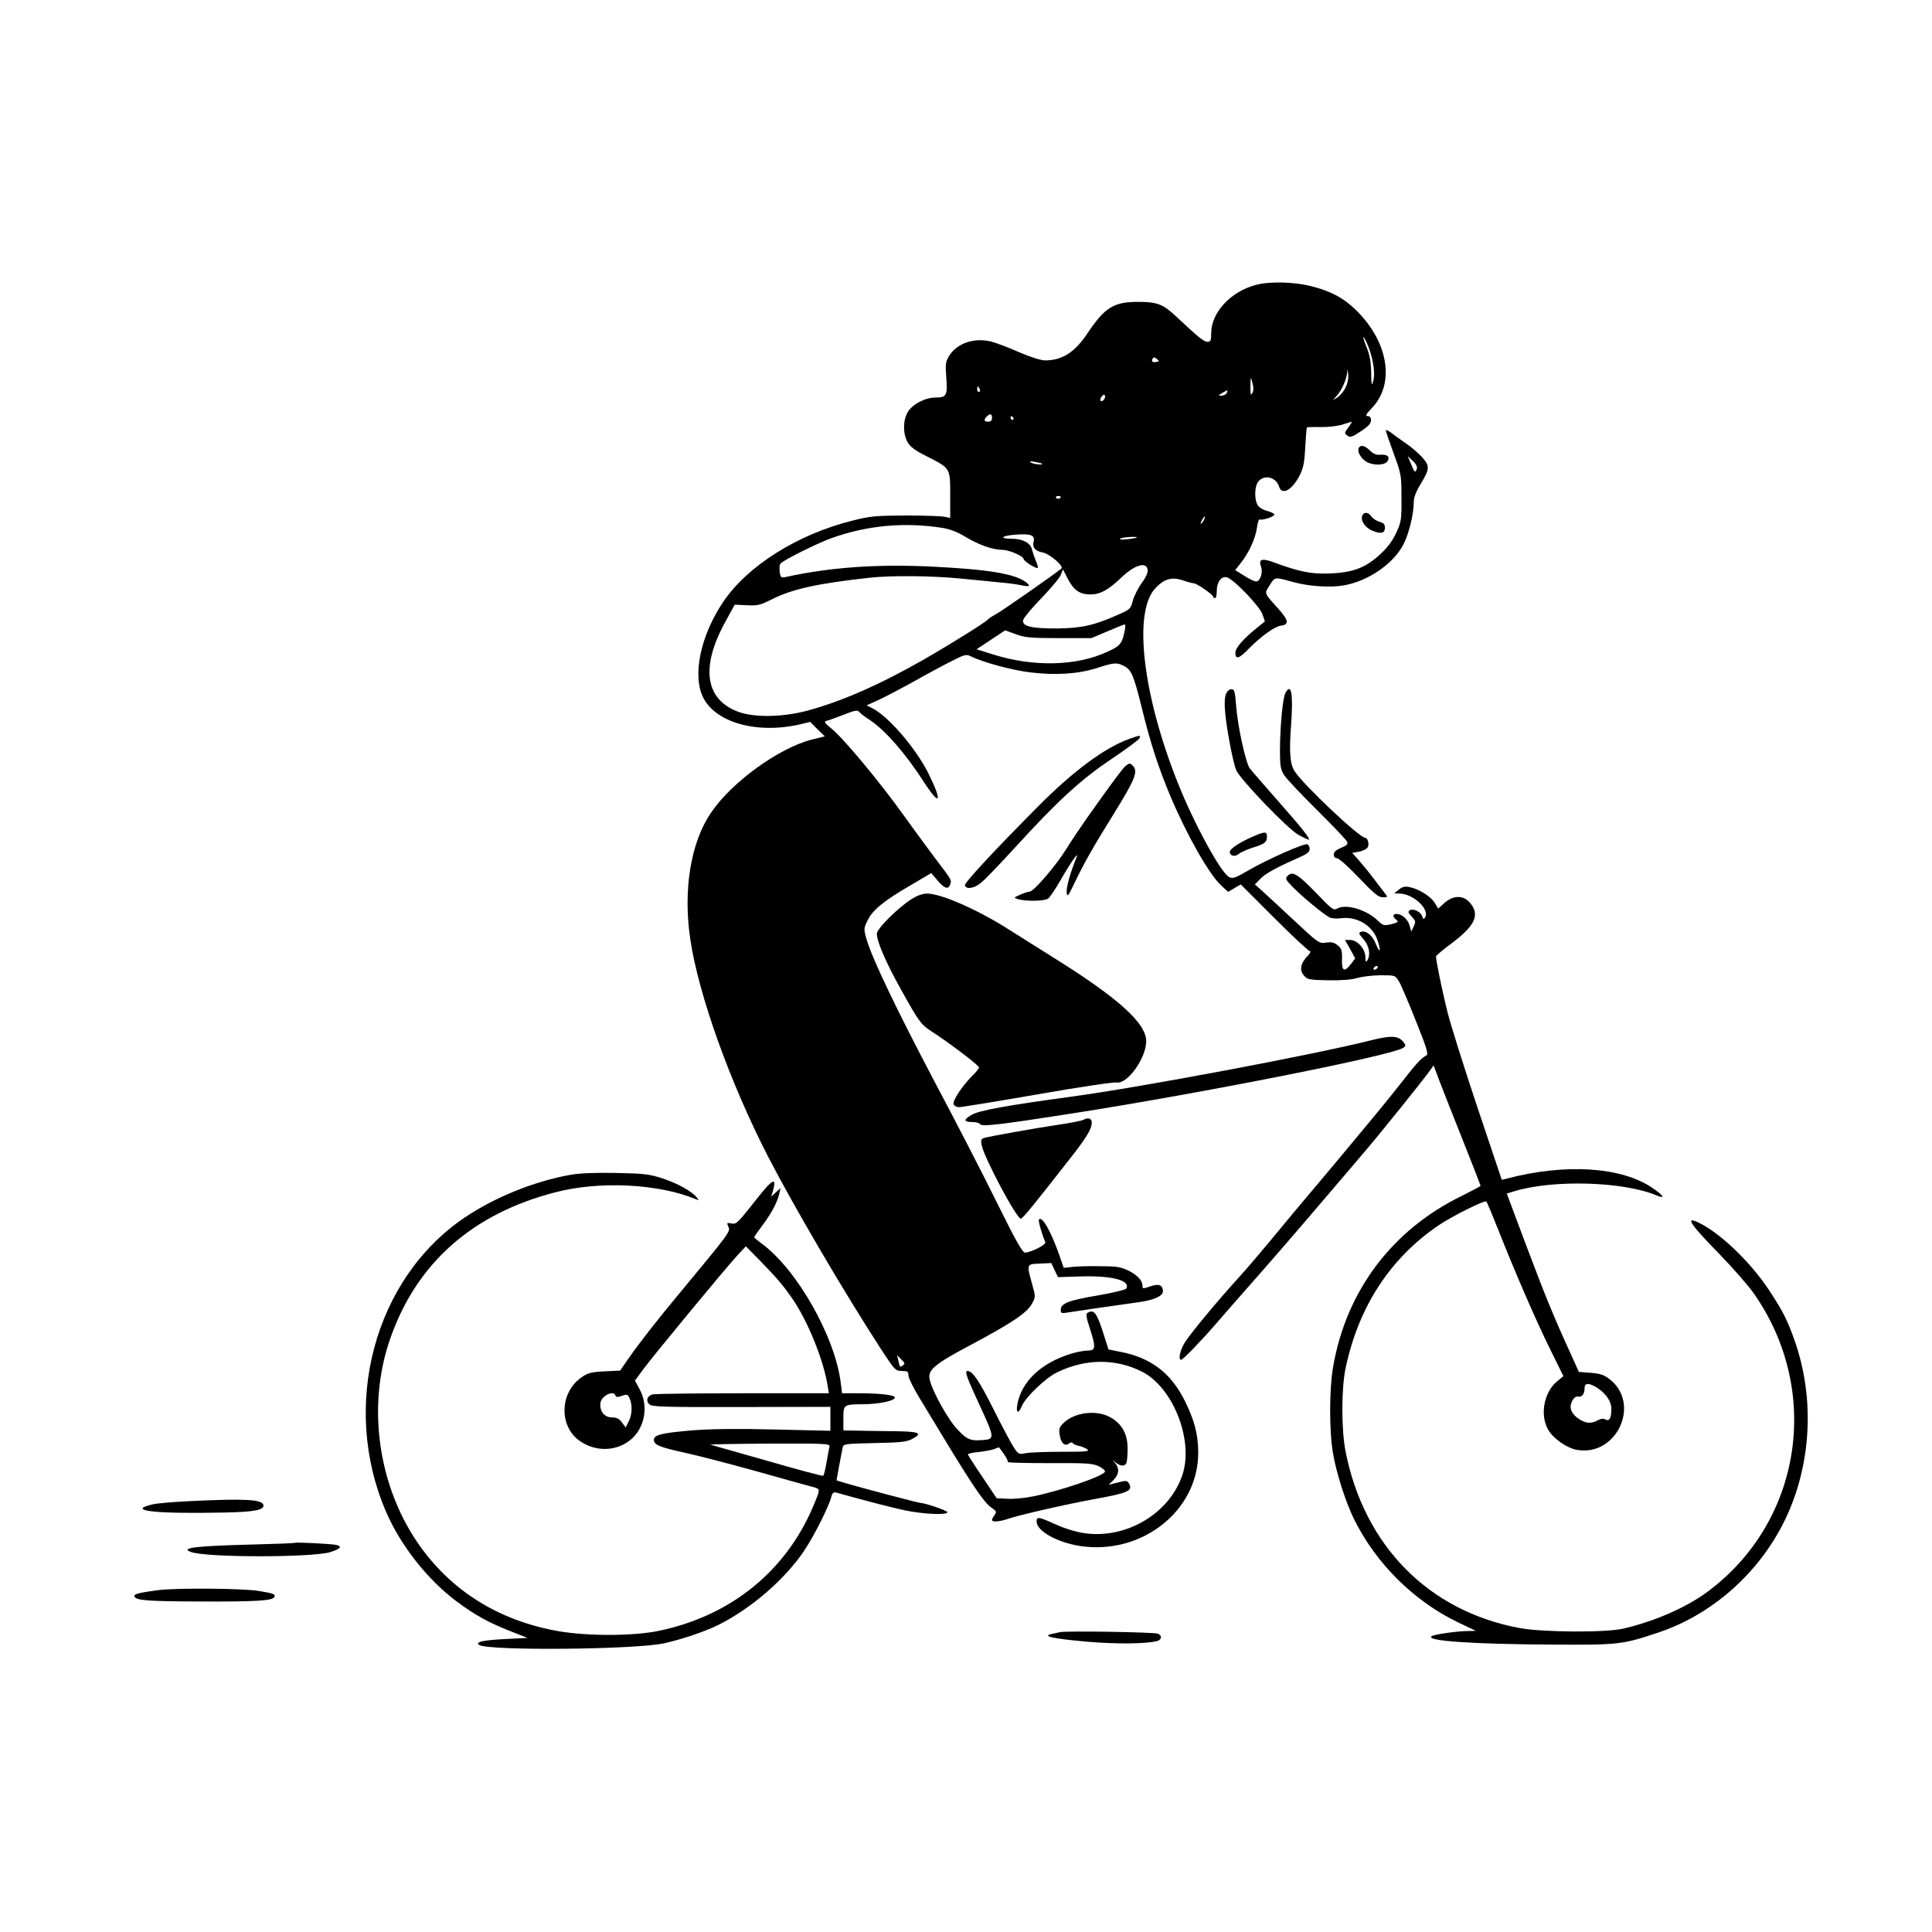 <?xml version="1.0" standalone="no"?>
<!DOCTYPE svg PUBLIC "-//W3C//DTD SVG 20010904//EN"
 "http://www.w3.org/TR/2001/REC-SVG-20010904/DTD/svg10.dtd">
<svg version="1.0" xmlns="http://www.w3.org/2000/svg"
 width="1040pt" height="1040pt" viewBox="0 0 1040 1040"
 preserveAspectRatio="xMidYMid meet">

<g transform="translate(0,1040) scale(0.1,-0.1)"
fill="#000000" stroke="none">
<path d="M6759 8866 c-135 -36 -239 -149 -239 -259 0 -40 -3 -47 -20 -47 -19
0 -48 23 -164 132 -75 71 -105 83 -211 83 -131 0 -179 -31 -273 -172 -68 -101
-135 -143 -227 -143 -22 0 -78 18 -139 44 -56 25 -123 50 -149 57 -93 23 -185
-8 -228 -77 -19 -32 -21 -45 -15 -118 7 -96 1 -106 -59 -106 -55 0 -125 -37
-149 -79 -26 -45 -26 -117 0 -162 15 -25 41 -45 104 -76 127 -65 125 -61 125
-208 l0 -123 -30 6 c-16 4 -111 7 -210 7 -162 -1 -191 -3 -288 -28 -295 -74
-563 -243 -694 -437 -110 -164 -159 -356 -121 -482 47 -157 283 -235 536 -177
l53 13 39 -39 40 -39 -69 -17 c-178 -45 -432 -229 -543 -393 -110 -160 -152
-418 -112 -683 44 -297 213 -769 418 -1168 141 -273 409 -730 612 -1043 71
-108 75 -112 109 -112 30 0 35 -3 35 -24 0 -13 28 -70 63 -127 35 -57 104
-171 154 -254 133 -218 194 -307 229 -330 28 -19 30 -23 18 -40 -8 -10 -14
-22 -14 -27 0 -13 43 -9 89 7 55 19 316 79 461 105 182 33 209 45 188 83 -7
14 -16 17 -34 13 -13 -3 -36 -9 -50 -12 l-26 -7 26 26 c30 30 33 62 9 91 -18
21 -18 21 3 3 26 -21 50 -22 58 -1 3 9 6 43 6 76 0 78 -30 133 -92 168 -77 44
-200 27 -258 -35 -18 -19 -21 -30 -15 -63 7 -42 28 -60 50 -42 8 7 16 7 19 2
3 -5 18 -12 33 -15 16 -3 36 -12 46 -19 15 -11 -7 -13 -135 -13 -84 0 -172 -3
-194 -7 -40 -8 -42 -7 -67 31 -14 21 -64 115 -111 209 -76 151 -111 202 -138
202 -17 0 -5 -32 66 -186 78 -168 80 -180 26 -185 -75 -7 -93 0 -144 54 -52
53 -140 212 -152 273 -10 50 27 81 221 184 218 116 304 173 330 222 20 37 20
38 1 105 -30 110 -31 108 41 111 l62 3 18 -38 18 -38 126 4 c168 5 268 -23
241 -66 -4 -6 -74 -23 -156 -37 -155 -26 -196 -43 -196 -77 0 -18 4 -20 33
-15 30 5 219 33 385 56 85 12 132 33 132 59 0 34 -23 43 -69 26 -38 -13 -41
-13 -41 3 0 29 -27 58 -77 83 -41 19 -64 23 -153 23 -58 1 -125 -1 -149 -4
l-45 -5 -26 75 c-45 126 -90 204 -107 186 -6 -5 14 -76 34 -123 5 -13 -71 -52
-108 -56 -14 -2 -48 58 -152 268 -73 149 -224 441 -335 650 -204 387 -337 664
-367 768 -16 56 -16 59 5 102 27 56 85 104 229 188 l114 67 34 -40 c38 -44 58
-50 68 -20 8 24 10 20 -85 145 -41 55 -119 161 -172 235 -127 177 -321 409
-381 457 -36 29 -43 39 -30 42 10 2 52 17 93 33 60 24 76 27 85 16 5 -7 29
-26 53 -41 86 -56 196 -182 297 -339 86 -133 99 -106 24 46 -68 137 -214 307
-302 353 l-32 16 60 27 c33 15 121 61 195 102 74 42 168 92 208 112 67 34 74
35 100 22 62 -31 224 -75 322 -86 136 -16 254 -8 355 24 94 30 106 31 145 11
41 -21 52 -47 99 -236 44 -181 90 -320 153 -469 90 -212 209 -420 273 -478
l36 -33 34 20 34 20 180 -180 c98 -98 185 -179 192 -179 7 0 2 -12 -13 -27
-37 -39 -44 -74 -20 -103 19 -23 27 -25 132 -27 73 -1 128 3 158 13 26 7 82
14 125 14 77 0 77 0 97 -32 11 -18 52 -113 91 -212 58 -144 69 -180 58 -187
-32 -18 -52 -40 -145 -159 -53 -69 -215 -264 -358 -435 -144 -170 -300 -357
-347 -415 -48 -58 -119 -141 -159 -185 -122 -134 -270 -313 -296 -358 -23 -41
-32 -87 -16 -87 10 0 111 105 193 200 35 41 134 154 219 250 138 157 273 314
579 674 93 109 306 375 347 431 l21 30 32 -85 c18 -47 75 -192 127 -322 52
-130 94 -239 94 -241 0 -3 -46 -27 -102 -55 -375 -183 -622 -512 -692 -921
-21 -122 -21 -347 0 -466 18 -107 70 -268 115 -357 118 -236 319 -435 553
-549 l101 -48 -45 -1 c-54 0 -178 -18 -192 -27 -43 -26 218 -44 662 -46 345
-2 365 1 554 64 292 97 544 320 683 604 144 295 164 657 53 970 -40 113 -63
157 -137 270 -98 148 -255 300 -370 359 -87 44 -62 4 102 -164 72 -74 155
-169 184 -210 370 -525 261 -1232 -248 -1609 -113 -84 -285 -159 -453 -198
-96 -22 -432 -20 -557 3 -491 91 -838 443 -938 952 -23 119 -23 339 1 450 70
331 243 594 506 770 74 49 243 133 251 124 4 -4 32 -71 63 -149 90 -228 202
-487 280 -645 l72 -146 -32 -26 c-72 -57 -96 -181 -51 -261 27 -48 102 -101
157 -110 215 -36 345 251 173 382 -28 22 -50 29 -100 33 l-64 5 -45 100 c-90
196 -138 314 -240 585 l-103 275 42 13 c211 63 583 52 762 -22 51 -22 43 -4
-18 38 -167 115 -468 135 -788 51 l-25 -6 -132 393 c-72 216 -145 447 -161
513 -27 109 -61 274 -61 296 0 5 39 38 88 74 123 93 149 151 96 214 -36 43
-89 43 -138 1 l-34 -31 -19 31 c-20 34 -87 76 -137 85 -24 5 -38 1 -56 -14
l-25 -20 28 -1 c75 -1 165 -85 138 -129 -7 -11 -10 -10 -15 6 -8 25 -48 44
-67 33 -11 -7 -9 -14 10 -34 22 -23 23 -28 11 -53 l-13 -28 -9 32 c-9 34 -41
63 -70 63 -22 0 -23 -13 -2 -31 14 -11 11 -14 -26 -24 -41 -9 -45 -8 -75 21
-62 58 -167 89 -215 64 -22 -12 -29 -7 -115 83 -99 102 -127 119 -153 93 -15
-15 -13 -20 28 -62 49 -50 162 -144 196 -162 11 -6 38 -8 61 -5 87 12 172 -39
198 -118 21 -61 14 -76 -9 -20 -17 45 -54 75 -80 65 -14 -5 -12 -11 14 -40 31
-36 39 -84 20 -114 -7 -11 -10 -7 -10 17 0 44 -43 93 -81 93 l-29 0 28 -49 27
-50 -21 -28 c-37 -49 -52 -42 -50 22 1 49 -2 59 -24 77 -19 15 -33 18 -62 14
-37 -6 -40 -4 -175 122 -76 71 -154 143 -173 160 l-35 31 29 30 c28 29 90 63
209 115 43 19 57 30 57 46 0 11 -6 23 -13 25 -17 7 -219 -83 -318 -141 -71
-41 -83 -45 -103 -35 -45 24 -190 290 -276 507 -188 471 -241 915 -123 1045
48 53 90 65 150 45 26 -9 52 -16 59 -16 16 0 104 -61 104 -72 0 -4 5 -8 10 -8
6 0 10 18 10 40 0 52 30 86 62 69 47 -25 169 -155 183 -194 l14 -40 -37 -30
c-79 -63 -122 -112 -122 -139 0 -38 20 -32 70 20 68 69 142 122 175 126 45 5
42 29 -12 89 -81 90 -78 82 -48 129 29 46 23 45 129 16 84 -23 201 -30 271
-17 133 24 268 118 321 223 28 55 54 161 54 222 0 26 11 57 34 95 53 87 54
102 11 150 -20 22 -60 56 -88 75 -29 20 -64 45 -79 57 -16 11 -28 17 -28 12 0
-6 19 -61 42 -124 41 -111 42 -118 42 -239 1 -117 -1 -129 -28 -188 -20 -43
-47 -80 -87 -116 -78 -72 -145 -98 -269 -103 -100 -4 -162 8 -298 58 -69 26
-89 20 -74 -22 12 -31 -5 -79 -26 -79 -10 0 -39 14 -65 31 l-48 30 29 37 c45
56 80 134 88 190 3 29 11 49 15 46 12 -7 79 15 79 26 0 5 -18 14 -40 20 -23 6
-45 20 -51 33 -19 34 -15 104 6 127 33 37 94 21 110 -29 15 -50 70 -20 111 60
20 40 26 69 30 151 3 56 7 104 9 107 3 2 35 3 72 2 39 -1 90 5 118 13 28 9 51
16 53 16 1 0 -8 -14 -20 -31 -22 -29 -22 -31 -5 -44 15 -11 25 -8 72 23 40 26
55 43 55 59 0 16 -6 23 -18 23 -14 0 -9 10 23 44 124 129 90 351 -80 521 -70
70 -138 107 -249 135 -90 23 -225 26 -297 6z m610 -340 c25 -69 35 -142 22
-181 -8 -25 -9 -16 -10 50 -1 59 -8 95 -25 137 -13 32 -20 55 -15 53 4 -3 17
-30 28 -59z m-1143 -74 c-22 -5 -30 3 -21 18 5 8 11 7 22 -2 15 -12 14 -13 -1
-16z m1017 -139 c-10 -20 -29 -43 -43 -52 l-25 -15 22 25 c27 30 52 89 55 126
1 20 2 18 5 -10 3 -24 -3 -51 -14 -74z m-502 -30 c-8 -14 -10 -6 -10 37 1 55
1 55 11 18 7 -25 6 -43 -1 -55z m-1467 22 c3 -8 1 -15 -4 -15 -6 0 -10 7 -10
15 0 8 2 15 4 15 2 0 6 -7 10 -15z m1330 -20 c-4 -8 -16 -15 -28 -15 -20 1
-20 1 4 15 31 18 30 18 24 0z m-663 -38 c-16 -16 -26 0 -10 19 9 11 15 12 17
4 2 -6 -1 -17 -7 -23z m-601 -97 c0 -13 -7 -20 -20 -20 -23 0 -26 10 -8 28 18
18 28 15 28 -8z m115 0 c3 -5 1 -10 -4 -10 -6 0 -11 5 -11 10 0 6 2 10 4 10 3
0 8 -4 11 -10z m2171 -276 c-8 -21 -11 -18 -32 32 l-16 39 28 -27 c18 -17 25
-32 20 -44z m-2017 30 c10 -9 -45 -3 -59 6 -11 7 -5 8 20 4 19 -4 37 -8 39
-10z m101 -178 c0 -11 -19 -15 -25 -6 -3 5 1 10 9 10 9 0 16 -2 16 -4z m770
-126 c-6 -11 -13 -20 -16 -20 -2 0 0 9 6 20 6 11 13 20 16 20 2 0 0 -9 -6 -20z
m-1411 -41 c45 -7 84 -22 130 -50 72 -43 146 -69 198 -69 35 0 113 -34 113
-49 0 -11 69 -55 76 -48 3 2 -2 20 -10 38 -8 19 -17 46 -21 61 -7 35 -50 58
-110 58 -70 0 -53 17 23 22 81 6 105 -3 96 -38 -8 -31 8 -50 49 -58 37 -7 114
-73 101 -86 -23 -21 -323 -231 -354 -247 -19 -10 -39 -23 -45 -30 -13 -15
-204 -134 -345 -215 -239 -136 -447 -227 -630 -275 -130 -34 -279 -36 -365 -5
-179 66 -205 239 -72 482 l52 95 65 -3 c58 -3 72 0 135 32 110 55 243 85 525
116 119 13 338 11 498 -5 81 -8 176 -17 212 -21 36 -3 83 -9 105 -14 47 -10
56 -6 29 15 -58 46 -203 70 -508 85 -292 14 -542 -3 -782 -55 -30 -7 -32 -5
-37 27 -2 18 -1 38 4 44 15 18 200 111 277 138 191 68 389 86 591 55z m1050
-53 c-2 -2 -26 -6 -53 -9 -30 -3 -43 -1 -35 4 13 8 97 13 88 5z m59 -174 c2
-14 -10 -41 -32 -70 -19 -27 -41 -69 -48 -95 -11 -44 -15 -48 -77 -75 -130
-58 -196 -73 -326 -75 -143 -1 -196 12 -187 46 3 12 47 65 98 117 51 53 98
109 104 125 l12 30 24 -47 c33 -65 66 -88 124 -88 52 0 96 24 165 90 73 70
137 89 143 42z m-123 -324 c-14 -72 -24 -85 -95 -117 -166 -77 -397 -82 -614
-14 l-89 28 77 51 77 51 57 -21 c49 -18 80 -21 232 -21 l175 0 85 36 c47 20
89 37 93 38 5 0 6 -14 2 -31z m1360 -1818 c-3 -5 -11 -10 -16 -10 -6 0 -7 5
-4 10 3 6 11 10 16 10 6 0 7 -4 4 -10z m-2555 -2140 c-17 -11 -15 -12 -24 25
l-7 30 23 -23 c19 -19 21 -24 8 -32z m3740 -122 c47 -32 74 -73 74 -111 0 -50
-10 -70 -32 -58 -12 6 -25 5 -42 -5 -34 -18 -60 -17 -95 4 -45 28 -61 63 -43
98 9 19 20 28 32 26 22 -4 36 14 36 46 0 15 6 22 19 22 10 0 33 -10 51 -22z
m-3196 -355 c14 -20 23 -39 21 -43 -2 -4 98 -6 223 -6 195 1 232 -1 265 -16
21 -10 37 -23 35 -30 -8 -24 -238 -103 -387 -133 -43 -9 -104 -15 -137 -13
l-59 3 -77 115 c-43 63 -78 118 -78 121 0 4 27 10 61 13 33 4 70 11 82 16 12
5 23 9 24 9 1 1 13 -16 27 -36z"/>
<path d="M7315 7990 c-10 -16 4 -48 32 -70 35 -27 108 -28 123 -1 13 24 -2 36
-42 33 -19 -2 -37 6 -54 23 -26 26 -49 32 -59 15z"/>
<path d="M7333 7624 c-10 -26 15 -64 53 -80 47 -20 69 -15 69 15 0 19 -7 26
-29 32 -15 4 -35 17 -43 28 -17 25 -41 27 -50 5z"/>
<path d="M6599 6663 c-7 -17 -8 -56 -4 -98 8 -91 43 -271 59 -310 21 -50 278
-317 334 -348 27 -15 53 -27 56 -27 14 0 -35 62 -164 208 -74 85 -143 163
-152 175 -22 29 -66 228 -74 340 -6 76 -9 87 -26 87 -11 0 -23 -11 -29 -27z"/>
<path d="M6919 6669 c-14 -27 -28 -177 -29 -304 0 -84 3 -106 21 -135 11 -19
92 -105 178 -190 86 -85 160 -163 163 -172 5 -12 -3 -20 -33 -32 -27 -11 -39
-22 -39 -36 0 -12 7 -20 18 -20 9 0 62 -47 117 -105 81 -85 105 -105 128 -105
29 0 29 0 10 24 -10 13 -38 49 -62 81 -24 32 -60 75 -78 96 l-34 38 35 6 c19
4 40 13 46 21 13 14 4 54 -11 54 -31 0 -337 289 -381 360 -24 38 -29 103 -18
248 12 169 1 230 -31 171z"/>
<path d="M6075 6421 c-131 -48 -298 -172 -485 -360 -252 -254 -401 -415 -396
-428 9 -22 51 -15 87 15 19 15 102 101 185 192 231 253 352 363 518 475 79 53
147 103 150 111 7 18 2 17 -59 -5z"/>
<path d="M6059 6277 c-14 -11 -71 -87 -209 -282 -31 -44 -81 -118 -110 -165
-56 -90 -176 -230 -198 -230 -7 0 -29 -7 -50 -16 -36 -16 -37 -17 -12 -24 41
-13 145 -11 162 3 9 6 40 52 68 101 51 89 101 161 85 121 -32 -78 -56 -162
-53 -188 3 -29 7 -24 46 58 48 100 102 195 208 365 114 184 132 228 102 258
-15 15 -19 15 -39 -1z"/>
<path d="M6745 5897 c-72 -31 -125 -66 -125 -83 0 -22 28 -28 48 -11 9 8 42
23 72 33 68 21 80 30 80 60 0 29 -10 29 -75 1z"/>
<path d="M4908 5561 c-75 -48 -188 -160 -188 -187 0 -42 49 -156 132 -304 96
-173 106 -186 167 -225 86 -55 251 -180 251 -191 0 -5 -16 -26 -35 -44 -52
-51 -109 -136 -102 -154 4 -9 17 -16 29 -16 13 0 203 31 423 69 220 39 412 67
426 64 57 -11 159 131 159 222 0 98 -150 233 -510 457 -74 47 -180 113 -235
148 -166 105 -360 190 -435 190 -23 0 -53 -11 -82 -29z"/>
<path d="M7380 4800 c-299 -76 -1256 -256 -1618 -304 -345 -47 -489 -73 -531
-97 -46 -26 -45 -39 4 -39 19 0 37 -5 40 -11 10 -15 104 -4 495 57 715 112
1738 315 1786 355 13 10 12 15 -7 36 -27 28 -64 29 -169 3z"/>
<path d="M5830 4371 c-8 -4 -67 -16 -130 -25 -127 -19 -374 -63 -404 -72 -14
-5 -17 -12 -12 -38 14 -69 188 -396 211 -396 10 0 65 67 292 358 29 37 62 85
74 108 31 57 15 90 -31 65z"/>
<path d="M3065 4075 c-194 -36 -401 -120 -562 -228 -489 -329 -672 -1015 -424
-1587 80 -183 222 -363 381 -482 97 -72 169 -112 286 -158 l94 -37 -120 -6
c-120 -6 -165 -16 -140 -32 52 -32 838 -25 995 9 97 22 219 63 290 98 180 90
360 246 465 402 53 80 133 238 145 289 5 19 12 26 24 23 192 -53 293 -79 371
-96 100 -21 230 -27 230 -10 0 8 -122 50 -146 50 -10 0 -299 76 -395 104 l-56
17 14 77 c8 42 16 87 19 99 4 21 9 21 171 25 147 3 173 6 207 24 57 31 33 39
-119 40 -71 1 -158 2 -192 3 l-63 1 0 64 c0 76 0 76 108 77 83 1 163 17 169
35 5 14 -74 24 -193 24 l-91 0 -7 54 c-29 247 -235 612 -425 751 -22 17 -41
32 -41 35 0 3 20 32 45 65 48 64 79 122 90 170 l7 30 -26 -24 -25 -23 11 36
c6 20 8 39 5 43 -10 10 -37 -18 -123 -128 -72 -91 -82 -100 -106 -95 -26 5
-27 4 -17 -18 12 -25 10 -28 -266 -361 -113 -135 -218 -270 -274 -351 l-43
-62 -84 -4 c-73 -4 -90 -8 -126 -34 -112 -79 -120 -252 -16 -334 89 -69 213
-66 292 8 69 65 86 177 40 262 l-26 48 43 59 c52 71 446 548 509 616 l45 48
77 -78 c95 -98 124 -132 177 -209 81 -120 163 -323 186 -461 l7 -43 -464 0
c-254 0 -473 -3 -485 -6 -29 -8 -38 -34 -18 -53 14 -14 72 -16 495 -15 l480 1
0 -64 0 -65 -297 7 c-197 5 -346 3 -438 -4 -171 -14 -215 -25 -215 -51 0 -28
29 -40 170 -71 69 -15 238 -59 375 -97 138 -39 272 -76 298 -83 45 -11 48 -13
42 -38 -4 -14 -24 -63 -45 -109 -155 -332 -446 -556 -819 -632 -135 -27 -374
-28 -533 -1 -323 56 -584 219 -761 478 -215 316 -272 743 -145 1101 142 404
442 669 888 784 237 62 555 46 755 -37 18 -8 19 -7 5 10 -27 33 -103 75 -185
102 -71 23 -99 26 -250 29 -119 2 -194 -1 -250 -11z m248 -1187 c3 -10 11 -10
34 -2 28 10 32 9 42 -13 16 -35 14 -89 -5 -125 l-16 -32 -20 27 c-15 20 -28
27 -54 27 -40 0 -67 33 -62 77 4 38 70 72 81 41z m1152 -275 c-2 -10 -9 -48
-16 -86 -6 -37 -14 -69 -18 -71 -3 -3 -137 33 -296 79 -160 45 -299 85 -310
88 -11 2 129 5 312 6 310 1 331 0 328 -16z"/>
<path d="M5853 3332 c-8 -5 -5 -27 13 -81 34 -104 32 -121 -9 -121 -18 0 -58
-7 -88 -16 -163 -49 -271 -150 -293 -276 -8 -47 7 -50 25 -6 20 48 128 151
190 181 152 74 315 75 457 3 167 -85 279 -370 217 -555 -69 -208 -302 -347
-528 -314 -43 6 -106 25 -154 47 -93 42 -103 43 -103 16 0 -51 108 -112 233
-132 332 -51 637 189 637 501 0 99 -20 175 -72 280 -74 149 -181 231 -342 263
l-69 14 -28 88 c-36 112 -51 130 -86 108z"/>
<path d="M1015 2319 c-82 -4 -169 -11 -193 -17 -146 -34 9 -52 388 -44 158 3
213 14 208 40 -6 31 -100 36 -403 21z"/>
<path d="M1588 2095 c-2 -2 -103 -6 -223 -9 -312 -8 -397 -18 -338 -40 79 -31
652 -31 751 -1 55 17 67 32 30 39 -31 6 -215 15 -220 11z"/>
<path d="M850 1840 c-99 -13 -131 -21 -127 -33 7 -22 67 -27 357 -28 291 -1
385 4 396 23 10 16 -3 21 -84 34 -82 14 -447 17 -542 4z"/>
<path d="M5705 1614 c-11 -3 -31 -7 -45 -10 -53 -12 12 -25 188 -41 163 -14
321 -12 380 3 26 7 29 29 5 40 -19 8 -495 16 -528 8z"/>
</g>
</svg>
